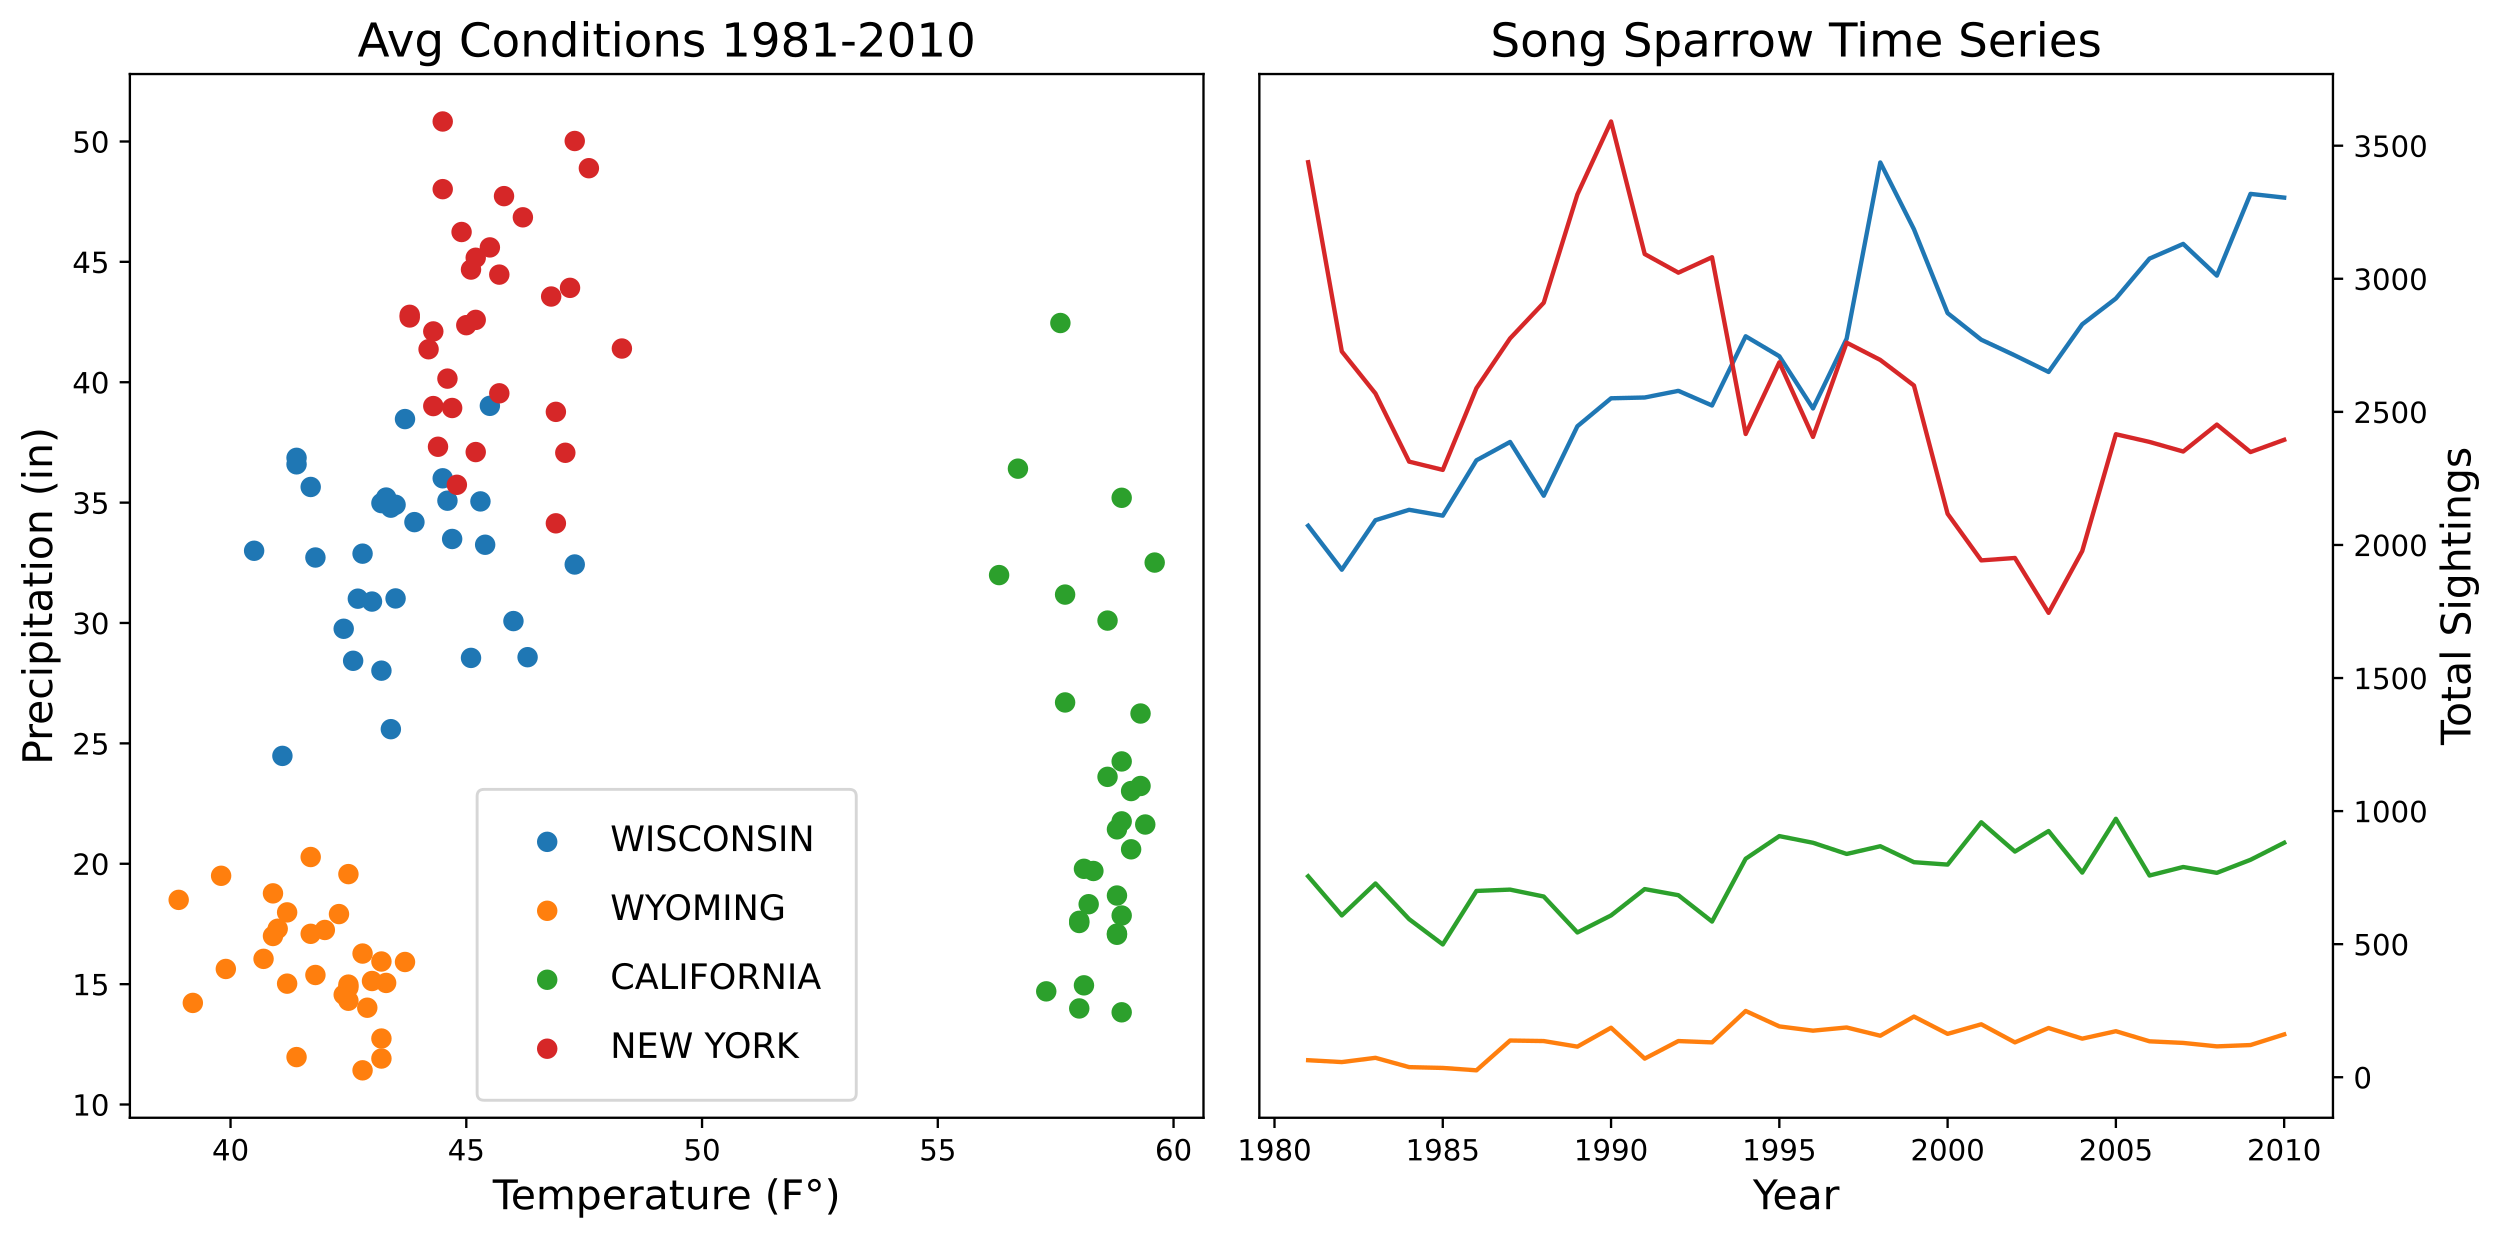 <?xml version="1.0" encoding="utf-8" standalone="no"?>
<!DOCTYPE svg PUBLIC "-//W3C//DTD SVG 1.1//EN"
  "http://www.w3.org/Graphics/SVG/1.1/DTD/svg11.dtd">
<!-- Created with matplotlib (https://matplotlib.org/) -->
<svg height="424.185pt" version="1.1" viewBox="0 0 856.074 424.185" width="856.074pt" xmlns="http://www.w3.org/2000/svg" xmlns:xlink="http://www.w3.org/1999/xlink">
 <defs>
  <style type="text/css">
*{stroke-linecap:butt;stroke-linejoin:round;}
  </style>
 </defs>
 <g id="figure_1">
  <g id="patch_1">
   <path d="M 0 424.185 
L 856.074 424.185 
L 856.074 0 
L 0 0 
z
" style="fill:#ffffff;"/>
  </g>
  <g id="axes_1">
   <g id="patch_2">
    <path d="M 44.474 382.757 
L 412.109 382.757 
L 412.109 25.358 
L 44.474 25.358 
z
" style="fill:#ffffff;"/>
   </g>
   <g id="PathCollection_1">
    <defs>
     <path d="M 0 3 
C 0.796 3 1.559 2.684 2.121 2.121 
C 2.684 1.559 3 0.796 3 0 
C 3 -0.796 2.684 -1.559 2.121 -2.121 
C 1.559 -2.684 0.796 -3 0 -3 
C -0.796 -3 -1.559 -2.684 -2.121 -2.121 
C -2.684 -1.559 -3 -0.796 -3 0 
C -3 0.796 -2.684 1.559 -2.121 2.121 
C -1.559 2.684 -0.796 3 0 3 
z
" id="m219d07bdc5" style="stroke:#1f77b4;"/>
    </defs>
    <g clip-path="url(#pa8f4e61692)">
     <use style="fill:#1f77b4;stroke:#1f77b4;" x="135.455" xlink:href="#m219d07bdc5" y="204.923"/>
     <use style="fill:#1f77b4;stroke:#1f77b4;" x="101.549" xlink:href="#m219d07bdc5" y="159.002"/>
     <use style="fill:#1f77b4;stroke:#1f77b4;" x="133.84" xlink:href="#m219d07bdc5" y="173.842"/>
     <use style="fill:#1f77b4;stroke:#1f77b4;" x="130.611" xlink:href="#m219d07bdc5" y="172.276"/>
     <use style="fill:#1f77b4;stroke:#1f77b4;" x="101.549" xlink:href="#m219d07bdc5" y="156.776"/>
     <use style="fill:#1f77b4;stroke:#1f77b4;" x="132.225" xlink:href="#m219d07bdc5" y="170.379"/>
     <use style="fill:#1f77b4;stroke:#1f77b4;" x="180.662" xlink:href="#m219d07bdc5" y="225.039"/>
     <use style="fill:#1f77b4;stroke:#1f77b4;" x="133.84" xlink:href="#m219d07bdc5" y="249.69"/>
     <use style="fill:#1f77b4;stroke:#1f77b4;" x="96.705" xlink:href="#m219d07bdc5" y="258.841"/>
     <use style="fill:#1f77b4;stroke:#1f77b4;" x="151.6" xlink:href="#m219d07bdc5" y="163.784"/>
     <use style="fill:#1f77b4;stroke:#1f77b4;" x="138.684" xlink:href="#m219d07bdc5" y="143.503"/>
     <use style="fill:#1f77b4;stroke:#1f77b4;" x="122.538" xlink:href="#m219d07bdc5" y="205.006"/>
     <use style="fill:#1f77b4;stroke:#1f77b4;" x="106.393" xlink:href="#m219d07bdc5" y="166.752"/>
     <use style="fill:#1f77b4;stroke:#1f77b4;" x="127.382" xlink:href="#m219d07bdc5" y="205.995"/>
     <use style="fill:#1f77b4;stroke:#1f77b4;" x="124.153" xlink:href="#m219d07bdc5" y="189.589"/>
     <use style="fill:#1f77b4;stroke:#1f77b4;" x="87.018" xlink:href="#m219d07bdc5" y="188.599"/>
     <use style="fill:#1f77b4;stroke:#1f77b4;" x="120.924" xlink:href="#m219d07bdc5" y="226.276"/>
     <use style="fill:#1f77b4;stroke:#1f77b4;" x="196.808" xlink:href="#m219d07bdc5" y="193.299"/>
     <use style="fill:#1f77b4;stroke:#1f77b4;" x="166.131" xlink:href="#m219d07bdc5" y="186.538"/>
     <use style="fill:#1f77b4;stroke:#1f77b4;" x="141.913" xlink:href="#m219d07bdc5" y="178.789"/>
     <use style="fill:#1f77b4;stroke:#1f77b4;" x="164.517" xlink:href="#m219d07bdc5" y="171.698"/>
     <use style="fill:#1f77b4;stroke:#1f77b4;" x="153.215" xlink:href="#m219d07bdc5" y="171.451"/>
     <use style="fill:#1f77b4;stroke:#1f77b4;" x="130.611" xlink:href="#m219d07bdc5" y="229.656"/>
     <use style="fill:#1f77b4;stroke:#1f77b4;" x="135.455" xlink:href="#m219d07bdc5" y="172.853"/>
     <use style="fill:#1f77b4;stroke:#1f77b4;" x="161.287" xlink:href="#m219d07bdc5" y="225.287"/>
     <use style="fill:#1f77b4;stroke:#1f77b4;" x="175.818" xlink:href="#m219d07bdc5" y="212.673"/>
     <use style="fill:#1f77b4;stroke:#1f77b4;" x="154.829" xlink:href="#m219d07bdc5" y="184.56"/>
     <use style="fill:#1f77b4;stroke:#1f77b4;" x="108.007" xlink:href="#m219d07bdc5" y="190.908"/>
     <use style="fill:#1f77b4;stroke:#1f77b4;" x="117.694" xlink:href="#m219d07bdc5" y="215.311"/>
     <use style="fill:#1f77b4;stroke:#1f77b4;" x="167.746" xlink:href="#m219d07bdc5" y="138.969"/>
    </g>
   </g>
   <g id="PathCollection_2">
    <defs>
     <path d="M 0 3 
C 0.796 3 1.559 2.684 2.121 2.121 
C 2.684 1.559 3 0.796 3 0 
C 3 -0.796 2.684 -1.559 2.121 -2.121 
C 1.559 -2.684 0.796 -3 0 -3 
C -0.796 -3 -1.559 -2.684 -2.121 -2.121 
C -2.684 -1.559 -3 -0.796 -3 0 
C -3 0.796 -2.684 1.559 -2.121 2.121 
C -1.559 2.684 -0.796 3 0 3 
z
" id="m7a990b8f45" style="stroke:#ff7f0e;"/>
    </defs>
    <g clip-path="url(#pa8f4e61692)">
     <use style="fill:#ff7f0e;stroke:#ff7f0e;" x="138.684" xlink:href="#m7a990b8f45" y="329.413"/>
     <use style="fill:#ff7f0e;stroke:#ff7f0e;" x="75.716" xlink:href="#m7a990b8f45" y="299.898"/>
     <use style="fill:#ff7f0e;stroke:#ff7f0e;" x="93.476" xlink:href="#m7a990b8f45" y="305.916"/>
     <use style="fill:#ff7f0e;stroke:#ff7f0e;" x="77.331" xlink:href="#m7a990b8f45" y="331.803"/>
     <use style="fill:#ff7f0e;stroke:#ff7f0e;" x="66.029" xlink:href="#m7a990b8f45" y="343.428"/>
     <use style="fill:#ff7f0e;stroke:#ff7f0e;" x="116.08" xlink:href="#m7a990b8f45" y="313.006"/>
     <use style="fill:#ff7f0e;stroke:#ff7f0e;" x="119.309" xlink:href="#m7a990b8f45" y="338.152"/>
     <use style="fill:#ff7f0e;stroke:#ff7f0e;" x="124.153" xlink:href="#m7a990b8f45" y="366.512"/>
     <use style="fill:#ff7f0e;stroke:#ff7f0e;" x="98.32" xlink:href="#m7a990b8f45" y="336.832"/>
     <use style="fill:#ff7f0e;stroke:#ff7f0e;" x="108.007" xlink:href="#m7a990b8f45" y="333.864"/>
     <use style="fill:#ff7f0e;stroke:#ff7f0e;" x="106.393" xlink:href="#m7a990b8f45" y="319.767"/>
     <use style="fill:#ff7f0e;stroke:#ff7f0e;" x="119.309" xlink:href="#m7a990b8f45" y="337.162"/>
     <use style="fill:#ff7f0e;stroke:#ff7f0e;" x="61.185" xlink:href="#m7a990b8f45" y="308.142"/>
     <use style="fill:#ff7f0e;stroke:#ff7f0e;" x="125.767" xlink:href="#m7a990b8f45" y="345.077"/>
     <use style="fill:#ff7f0e;stroke:#ff7f0e;" x="106.393" xlink:href="#m7a990b8f45" y="293.467"/>
     <use style="fill:#ff7f0e;stroke:#ff7f0e;" x="95.091" xlink:href="#m7a990b8f45" y="318.035"/>
     <use style="fill:#ff7f0e;stroke:#ff7f0e;" x="98.32" xlink:href="#m7a990b8f45" y="312.429"/>
     <use style="fill:#ff7f0e;stroke:#ff7f0e;" x="119.309" xlink:href="#m7a990b8f45" y="299.321"/>
     <use style="fill:#ff7f0e;stroke:#ff7f0e;" x="130.611" xlink:href="#m7a990b8f45" y="329.248"/>
     <use style="fill:#ff7f0e;stroke:#ff7f0e;" x="119.309" xlink:href="#m7a990b8f45" y="342.686"/>
     <use style="fill:#ff7f0e;stroke:#ff7f0e;" x="130.611" xlink:href="#m7a990b8f45" y="362.472"/>
     <use style="fill:#ff7f0e;stroke:#ff7f0e;" x="101.549" xlink:href="#m7a990b8f45" y="361.978"/>
     <use style="fill:#ff7f0e;stroke:#ff7f0e;" x="127.382" xlink:href="#m7a990b8f45" y="335.926"/>
     <use style="fill:#ff7f0e;stroke:#ff7f0e;" x="117.694" xlink:href="#m7a990b8f45" y="340.625"/>
     <use style="fill:#ff7f0e;stroke:#ff7f0e;" x="124.153" xlink:href="#m7a990b8f45" y="326.527"/>
     <use style="fill:#ff7f0e;stroke:#ff7f0e;" x="130.611" xlink:href="#m7a990b8f45" y="355.63"/>
     <use style="fill:#ff7f0e;stroke:#ff7f0e;" x="132.225" xlink:href="#m7a990b8f45" y="336.585"/>
     <use style="fill:#ff7f0e;stroke:#ff7f0e;" x="90.247" xlink:href="#m7a990b8f45" y="328.341"/>
     <use style="fill:#ff7f0e;stroke:#ff7f0e;" x="93.476" xlink:href="#m7a990b8f45" y="320.509"/>
     <use style="fill:#ff7f0e;stroke:#ff7f0e;" x="111.236" xlink:href="#m7a990b8f45" y="318.448"/>
    </g>
   </g>
   <g id="PathCollection_3">
    <defs>
     <path d="M 0 3 
C 0.796 3 1.559 2.684 2.121 2.121 
C 2.684 1.559 3 0.796 3 0 
C 3 -0.796 2.684 -1.559 2.121 -2.121 
C 1.559 -2.684 0.796 -3 0 -3 
C -0.796 -3 -1.559 -2.684 -2.121 -2.121 
C -2.684 -1.559 -3 -0.796 -3 0 
C -3 0.796 -2.684 1.559 -2.121 2.121 
C -1.559 2.684 -0.796 3 0 3 
z
" id="m16ef8b3586" style="stroke:#2ca02c;"/>
    </defs>
    <g clip-path="url(#pa8f4e61692)">
     <use style="fill:#2ca02c;stroke:#2ca02c;" x="390.554" xlink:href="#m16ef8b3586" y="244.331"/>
     <use style="fill:#2ca02c;stroke:#2ca02c;" x="342.118" xlink:href="#m16ef8b3586" y="196.926"/>
     <use style="fill:#2ca02c;stroke:#2ca02c;" x="363.107" xlink:href="#m16ef8b3586" y="110.608"/>
     <use style="fill:#2ca02c;stroke:#2ca02c;" x="372.794" xlink:href="#m16ef8b3586" y="309.626"/>
     <use style="fill:#2ca02c;stroke:#2ca02c;" x="358.263" xlink:href="#m16ef8b3586" y="339.471"/>
     <use style="fill:#2ca02c;stroke:#2ca02c;" x="384.096" xlink:href="#m16ef8b3586" y="260.737"/>
     <use style="fill:#2ca02c;stroke:#2ca02c;" x="374.409" xlink:href="#m16ef8b3586" y="298.249"/>
     <use style="fill:#2ca02c;stroke:#2ca02c;" x="382.482" xlink:href="#m16ef8b3586" y="319.684"/>
     <use style="fill:#2ca02c;stroke:#2ca02c;" x="371.18" xlink:href="#m16ef8b3586" y="337.41"/>
     <use style="fill:#2ca02c;stroke:#2ca02c;" x="369.565" xlink:href="#m16ef8b3586" y="345.324"/>
     <use style="fill:#2ca02c;stroke:#2ca02c;" x="371.18" xlink:href="#m16ef8b3586" y="297.507"/>
     <use style="fill:#2ca02c;stroke:#2ca02c;" x="390.554" xlink:href="#m16ef8b3586" y="269.146"/>
     <use style="fill:#2ca02c;stroke:#2ca02c;" x="364.721" xlink:href="#m16ef8b3586" y="240.539"/>
     <use style="fill:#2ca02c;stroke:#2ca02c;" x="369.565" xlink:href="#m16ef8b3586" y="316.057"/>
     <use style="fill:#2ca02c;stroke:#2ca02c;" x="384.096" xlink:href="#m16ef8b3586" y="170.462"/>
     <use style="fill:#2ca02c;stroke:#2ca02c;" x="395.398" xlink:href="#m16ef8b3586" y="192.639"/>
     <use style="fill:#2ca02c;stroke:#2ca02c;" x="387.325" xlink:href="#m16ef8b3586" y="290.829"/>
     <use style="fill:#2ca02c;stroke:#2ca02c;" x="348.576" xlink:href="#m16ef8b3586" y="160.486"/>
     <use style="fill:#2ca02c;stroke:#2ca02c;" x="369.565" xlink:href="#m16ef8b3586" y="315.315"/>
     <use style="fill:#2ca02c;stroke:#2ca02c;" x="382.482" xlink:href="#m16ef8b3586" y="283.986"/>
     <use style="fill:#2ca02c;stroke:#2ca02c;" x="387.325" xlink:href="#m16ef8b3586" y="270.878"/>
     <use style="fill:#2ca02c;stroke:#2ca02c;" x="382.482" xlink:href="#m16ef8b3586" y="306.658"/>
     <use style="fill:#2ca02c;stroke:#2ca02c;" x="392.169" xlink:href="#m16ef8b3586" y="282.337"/>
     <use style="fill:#2ca02c;stroke:#2ca02c;" x="384.096" xlink:href="#m16ef8b3586" y="281.266"/>
     <use style="fill:#2ca02c;stroke:#2ca02c;" x="379.252" xlink:href="#m16ef8b3586" y="212.508"/>
     <use style="fill:#2ca02c;stroke:#2ca02c;" x="379.252" xlink:href="#m16ef8b3586" y="266.014"/>
     <use style="fill:#2ca02c;stroke:#2ca02c;" x="384.096" xlink:href="#m16ef8b3586" y="346.643"/>
     <use style="fill:#2ca02c;stroke:#2ca02c;" x="384.096" xlink:href="#m16ef8b3586" y="313.501"/>
     <use style="fill:#2ca02c;stroke:#2ca02c;" x="382.482" xlink:href="#m16ef8b3586" y="320.096"/>
     <use style="fill:#2ca02c;stroke:#2ca02c;" x="364.721" xlink:href="#m16ef8b3586" y="203.604"/>
    </g>
   </g>
   <g id="PathCollection_4">
    <defs>
     <path d="M 0 3 
C 0.796 3 1.559 2.684 2.121 2.121 
C 2.684 1.559 3 0.796 3 0 
C 3 -0.796 2.684 -1.559 2.121 -2.121 
C 1.559 -2.684 0.796 -3 0 -3 
C -0.796 -3 -1.559 -2.684 -2.121 -2.121 
C -2.684 -1.559 -3 -0.796 -3 0 
C -3 0.796 -2.684 1.559 -2.121 2.121 
C -1.559 2.684 -0.796 3 0 3 
z
" id="m458ef941bc" style="stroke:#d62728;"/>
    </defs>
    <g clip-path="url(#pa8f4e61692)">
     <use style="fill:#d62728;stroke:#d62728;" x="153.215" xlink:href="#m458ef941bc" y="129.652"/>
     <use style="fill:#d62728;stroke:#d62728;" x="149.986" xlink:href="#m458ef941bc" y="152.984"/>
     <use style="fill:#d62728;stroke:#d62728;" x="167.746" xlink:href="#m458ef941bc" y="84.721"/>
     <use style="fill:#d62728;stroke:#d62728;" x="162.902" xlink:href="#m458ef941bc" y="109.536"/>
     <use style="fill:#d62728;stroke:#d62728;" x="154.829" xlink:href="#m458ef941bc" y="139.71"/>
     <use style="fill:#d62728;stroke:#d62728;" x="161.287" xlink:href="#m458ef941bc" y="92.306"/>
     <use style="fill:#d62728;stroke:#d62728;" x="170.975" xlink:href="#m458ef941bc" y="134.681"/>
     <use style="fill:#d62728;stroke:#d62728;" x="156.444" xlink:href="#m458ef941bc" y="166.01"/>
     <use style="fill:#d62728;stroke:#d62728;" x="140.298" xlink:href="#m458ef941bc" y="107.805"/>
     <use style="fill:#d62728;stroke:#d62728;" x="196.808" xlink:href="#m458ef941bc" y="48.281"/>
     <use style="fill:#d62728;stroke:#d62728;" x="193.579" xlink:href="#m458ef941bc" y="155.045"/>
     <use style="fill:#d62728;stroke:#d62728;" x="140.298" xlink:href="#m458ef941bc" y="108.712"/>
     <use style="fill:#d62728;stroke:#d62728;" x="146.756" xlink:href="#m458ef941bc" y="119.594"/>
     <use style="fill:#d62728;stroke:#d62728;" x="148.371" xlink:href="#m458ef941bc" y="113.494"/>
     <use style="fill:#d62728;stroke:#d62728;" x="162.902" xlink:href="#m458ef941bc" y="154.798"/>
     <use style="fill:#d62728;stroke:#d62728;" x="151.6" xlink:href="#m458ef941bc" y="41.603"/>
     <use style="fill:#d62728;stroke:#d62728;" x="148.371" xlink:href="#m458ef941bc" y="139.051"/>
     <use style="fill:#d62728;stroke:#d62728;" x="212.953" xlink:href="#m458ef941bc" y="119.347"/>
     <use style="fill:#d62728;stroke:#d62728;" x="190.349" xlink:href="#m458ef941bc" y="141.03"/>
     <use style="fill:#d62728;stroke:#d62728;" x="158.058" xlink:href="#m458ef941bc" y="79.444"/>
     <use style="fill:#d62728;stroke:#d62728;" x="190.349" xlink:href="#m458ef941bc" y="179.201"/>
     <use style="fill:#d62728;stroke:#d62728;" x="188.735" xlink:href="#m458ef941bc" y="101.539"/>
     <use style="fill:#d62728;stroke:#d62728;" x="151.6" xlink:href="#m458ef941bc" y="64.77"/>
     <use style="fill:#d62728;stroke:#d62728;" x="162.902" xlink:href="#m458ef941bc" y="88.266"/>
     <use style="fill:#d62728;stroke:#d62728;" x="179.048" xlink:href="#m458ef941bc" y="74.415"/>
     <use style="fill:#d62728;stroke:#d62728;" x="201.651" xlink:href="#m458ef941bc" y="57.597"/>
     <use style="fill:#d62728;stroke:#d62728;" x="170.975" xlink:href="#m458ef941bc" y="94.037"/>
     <use style="fill:#d62728;stroke:#d62728;" x="172.589" xlink:href="#m458ef941bc" y="67.16"/>
     <use style="fill:#d62728;stroke:#d62728;" x="159.673" xlink:href="#m458ef941bc" y="111.35"/>
     <use style="fill:#d62728;stroke:#d62728;" x="195.193" xlink:href="#m458ef941bc" y="98.571"/>
    </g>
   </g>
   <g id="matplotlib.axis_1">
    <g id="xtick_1">
     <g id="line2d_1">
      <defs>
       <path d="M 0 0 
L 0 3.5 
" id="mf09f1ed5b2" style="stroke:#000000;stroke-width:0.8;"/>
      </defs>
      <g>
       <use style="stroke:#000000;stroke-width:0.8;" x="78.945" xlink:href="#mf09f1ed5b2" y="382.757"/>
      </g>
     </g>
     <g id="text_1">
      <!-- 40 -->
      <defs>
       <path d="M 37.797 64.312 
L 12.891 25.391 
L 37.797 25.391 
z
M 35.203 72.906 
L 47.609 72.906 
L 47.609 25.391 
L 58.016 25.391 
L 58.016 17.188 
L 47.609 17.188 
L 47.609 0 
L 37.797 0 
L 37.797 17.188 
L 4.891 17.188 
L 4.891 26.703 
z
" id="DejaVuSans-52"/>
       <path d="M 31.781 66.406 
Q 24.172 66.406 20.328 58.906 
Q 16.5 51.422 16.5 36.375 
Q 16.5 21.391 20.328 13.891 
Q 24.172 6.391 31.781 6.391 
Q 39.453 6.391 43.281 13.891 
Q 47.125 21.391 47.125 36.375 
Q 47.125 51.422 43.281 58.906 
Q 39.453 66.406 31.781 66.406 
z
M 31.781 74.219 
Q 44.047 74.219 50.516 64.516 
Q 56.984 54.828 56.984 36.375 
Q 56.984 17.969 50.516 8.266 
Q 44.047 -1.422 31.781 -1.422 
Q 19.531 -1.422 13.062 8.266 
Q 6.594 17.969 6.594 36.375 
Q 6.594 54.828 13.062 64.516 
Q 19.531 74.219 31.781 74.219 
z
" id="DejaVuSans-48"/>
      </defs>
      <g transform="translate(72.583 397.356)scale(0.1 -0.1)">
       <use xlink:href="#DejaVuSans-52"/>
       <use x="63.623" xlink:href="#DejaVuSans-48"/>
      </g>
     </g>
    </g>
    <g id="xtick_2">
     <g id="line2d_2">
      <g>
       <use style="stroke:#000000;stroke-width:0.8;" x="159.673" xlink:href="#mf09f1ed5b2" y="382.757"/>
      </g>
     </g>
     <g id="text_2">
      <!-- 45 -->
      <defs>
       <path d="M 10.797 72.906 
L 49.516 72.906 
L 49.516 64.594 
L 19.828 64.594 
L 19.828 46.734 
Q 21.969 47.469 24.109 47.828 
Q 26.266 48.188 28.422 48.188 
Q 40.625 48.188 47.75 41.5 
Q 54.891 34.812 54.891 23.391 
Q 54.891 11.625 47.562 5.094 
Q 40.234 -1.422 26.906 -1.422 
Q 22.312 -1.422 17.547 -0.641 
Q 12.797 0.141 7.719 1.703 
L 7.719 11.625 
Q 12.109 9.234 16.797 8.062 
Q 21.484 6.891 26.703 6.891 
Q 35.156 6.891 40.078 11.328 
Q 45.016 15.766 45.016 23.391 
Q 45.016 31 40.078 35.438 
Q 35.156 39.891 26.703 39.891 
Q 22.75 39.891 18.812 39.016 
Q 14.891 38.141 10.797 36.281 
z
" id="DejaVuSans-53"/>
      </defs>
      <g transform="translate(153.31 397.356)scale(0.1 -0.1)">
       <use xlink:href="#DejaVuSans-52"/>
       <use x="63.623" xlink:href="#DejaVuSans-53"/>
      </g>
     </g>
    </g>
    <g id="xtick_3">
     <g id="line2d_3">
      <g>
       <use style="stroke:#000000;stroke-width:0.8;" x="240.401" xlink:href="#mf09f1ed5b2" y="382.757"/>
      </g>
     </g>
     <g id="text_3">
      <!-- 50 -->
      <g transform="translate(234.038 397.356)scale(0.1 -0.1)">
       <use xlink:href="#DejaVuSans-53"/>
       <use x="63.623" xlink:href="#DejaVuSans-48"/>
      </g>
     </g>
    </g>
    <g id="xtick_4">
     <g id="line2d_4">
      <g>
       <use style="stroke:#000000;stroke-width:0.8;" x="321.128" xlink:href="#mf09f1ed5b2" y="382.757"/>
      </g>
     </g>
     <g id="text_4">
      <!-- 55 -->
      <g transform="translate(314.766 397.356)scale(0.1 -0.1)">
       <use xlink:href="#DejaVuSans-53"/>
       <use x="63.623" xlink:href="#DejaVuSans-53"/>
      </g>
     </g>
    </g>
    <g id="xtick_5">
     <g id="line2d_5">
      <g>
       <use style="stroke:#000000;stroke-width:0.8;" x="401.856" xlink:href="#mf09f1ed5b2" y="382.757"/>
      </g>
     </g>
     <g id="text_5">
      <!-- 60 -->
      <defs>
       <path d="M 33.016 40.375 
Q 26.375 40.375 22.484 35.828 
Q 18.609 31.297 18.609 23.391 
Q 18.609 15.531 22.484 10.953 
Q 26.375 6.391 33.016 6.391 
Q 39.656 6.391 43.531 10.953 
Q 47.406 15.531 47.406 23.391 
Q 47.406 31.297 43.531 35.828 
Q 39.656 40.375 33.016 40.375 
z
M 52.594 71.297 
L 52.594 62.312 
Q 48.875 64.062 45.094 64.984 
Q 41.312 65.922 37.594 65.922 
Q 27.828 65.922 22.672 59.328 
Q 17.531 52.734 16.797 39.406 
Q 19.672 43.656 24.016 45.922 
Q 28.375 48.188 33.594 48.188 
Q 44.578 48.188 50.953 41.516 
Q 57.328 34.859 57.328 23.391 
Q 57.328 12.156 50.688 5.359 
Q 44.047 -1.422 33.016 -1.422 
Q 20.359 -1.422 13.672 8.266 
Q 6.984 17.969 6.984 36.375 
Q 6.984 53.656 15.188 63.938 
Q 23.391 74.219 37.203 74.219 
Q 40.922 74.219 44.703 73.484 
Q 48.484 72.75 52.594 71.297 
z
" id="DejaVuSans-54"/>
      </defs>
      <g transform="translate(395.494 397.356)scale(0.1 -0.1)">
       <use xlink:href="#DejaVuSans-54"/>
       <use x="63.623" xlink:href="#DejaVuSans-48"/>
      </g>
     </g>
    </g>
    <g id="text_6">
     <!-- Temperature (F°) -->
     <defs>
      <path d="M -0.297 72.906 
L 61.375 72.906 
L 61.375 64.594 
L 35.5 64.594 
L 35.5 0 
L 25.594 0 
L 25.594 64.594 
L -0.297 64.594 
z
" id="DejaVuSans-84"/>
      <path d="M 56.203 29.594 
L 56.203 25.203 
L 14.891 25.203 
Q 15.484 15.922 20.484 11.062 
Q 25.484 6.203 34.422 6.203 
Q 39.594 6.203 44.453 7.469 
Q 49.312 8.734 54.109 11.281 
L 54.109 2.781 
Q 49.266 0.734 44.188 -0.344 
Q 39.109 -1.422 33.891 -1.422 
Q 20.797 -1.422 13.156 6.188 
Q 5.516 13.812 5.516 26.812 
Q 5.516 40.234 12.766 48.109 
Q 20.016 56 32.328 56 
Q 43.359 56 49.781 48.891 
Q 56.203 41.797 56.203 29.594 
z
M 47.219 32.234 
Q 47.125 39.594 43.094 43.984 
Q 39.062 48.391 32.422 48.391 
Q 24.906 48.391 20.391 44.141 
Q 15.875 39.891 15.188 32.172 
z
" id="DejaVuSans-101"/>
      <path d="M 52 44.188 
Q 55.375 50.25 60.062 53.125 
Q 64.75 56 71.094 56 
Q 79.641 56 84.281 50.016 
Q 88.922 44.047 88.922 33.016 
L 88.922 0 
L 79.891 0 
L 79.891 32.719 
Q 79.891 40.578 77.094 44.375 
Q 74.312 48.188 68.609 48.188 
Q 61.625 48.188 57.562 43.547 
Q 53.516 38.922 53.516 30.906 
L 53.516 0 
L 44.484 0 
L 44.484 32.719 
Q 44.484 40.625 41.703 44.406 
Q 38.922 48.188 33.109 48.188 
Q 26.219 48.188 22.156 43.531 
Q 18.109 38.875 18.109 30.906 
L 18.109 0 
L 9.078 0 
L 9.078 54.688 
L 18.109 54.688 
L 18.109 46.188 
Q 21.188 51.219 25.484 53.609 
Q 29.781 56 35.688 56 
Q 41.656 56 45.828 52.969 
Q 50 49.953 52 44.188 
z
" id="DejaVuSans-109"/>
      <path d="M 18.109 8.203 
L 18.109 -20.797 
L 9.078 -20.797 
L 9.078 54.688 
L 18.109 54.688 
L 18.109 46.391 
Q 20.953 51.266 25.266 53.625 
Q 29.594 56 35.594 56 
Q 45.562 56 51.781 48.094 
Q 58.016 40.188 58.016 27.297 
Q 58.016 14.406 51.781 6.484 
Q 45.562 -1.422 35.594 -1.422 
Q 29.594 -1.422 25.266 0.953 
Q 20.953 3.328 18.109 8.203 
z
M 48.688 27.297 
Q 48.688 37.203 44.609 42.844 
Q 40.531 48.484 33.406 48.484 
Q 26.266 48.484 22.188 42.844 
Q 18.109 37.203 18.109 27.297 
Q 18.109 17.391 22.188 11.75 
Q 26.266 6.109 33.406 6.109 
Q 40.531 6.109 44.609 11.75 
Q 48.688 17.391 48.688 27.297 
z
" id="DejaVuSans-112"/>
      <path d="M 41.109 46.297 
Q 39.594 47.172 37.812 47.578 
Q 36.031 48 33.891 48 
Q 26.266 48 22.188 43.047 
Q 18.109 38.094 18.109 28.812 
L 18.109 0 
L 9.078 0 
L 9.078 54.688 
L 18.109 54.688 
L 18.109 46.188 
Q 20.953 51.172 25.484 53.578 
Q 30.031 56 36.531 56 
Q 37.453 56 38.578 55.875 
Q 39.703 55.766 41.062 55.516 
z
" id="DejaVuSans-114"/>
      <path d="M 34.281 27.484 
Q 23.391 27.484 19.188 25 
Q 14.984 22.516 14.984 16.5 
Q 14.984 11.719 18.141 8.906 
Q 21.297 6.109 26.703 6.109 
Q 34.188 6.109 38.703 11.406 
Q 43.219 16.703 43.219 25.484 
L 43.219 27.484 
z
M 52.203 31.203 
L 52.203 0 
L 43.219 0 
L 43.219 8.297 
Q 40.141 3.328 35.547 0.953 
Q 30.953 -1.422 24.312 -1.422 
Q 15.922 -1.422 10.953 3.297 
Q 6 8.016 6 15.922 
Q 6 25.141 12.172 29.828 
Q 18.359 34.516 30.609 34.516 
L 43.219 34.516 
L 43.219 35.406 
Q 43.219 41.609 39.141 45 
Q 35.062 48.391 27.688 48.391 
Q 23 48.391 18.547 47.266 
Q 14.109 46.141 10.016 43.891 
L 10.016 52.203 
Q 14.938 54.109 19.578 55.047 
Q 24.219 56 28.609 56 
Q 40.484 56 46.344 49.844 
Q 52.203 43.703 52.203 31.203 
z
" id="DejaVuSans-97"/>
      <path d="M 18.312 70.219 
L 18.312 54.688 
L 36.812 54.688 
L 36.812 47.703 
L 18.312 47.703 
L 18.312 18.016 
Q 18.312 11.328 20.141 9.422 
Q 21.969 7.516 27.594 7.516 
L 36.812 7.516 
L 36.812 0 
L 27.594 0 
Q 17.188 0 13.234 3.875 
Q 9.281 7.766 9.281 18.016 
L 9.281 47.703 
L 2.688 47.703 
L 2.688 54.688 
L 9.281 54.688 
L 9.281 70.219 
z
" id="DejaVuSans-116"/>
      <path d="M 8.5 21.578 
L 8.5 54.688 
L 17.484 54.688 
L 17.484 21.922 
Q 17.484 14.156 20.5 10.266 
Q 23.531 6.391 29.594 6.391 
Q 36.859 6.391 41.078 11.031 
Q 45.312 15.672 45.312 23.688 
L 45.312 54.688 
L 54.297 54.688 
L 54.297 0 
L 45.312 0 
L 45.312 8.406 
Q 42.047 3.422 37.719 1 
Q 33.406 -1.422 27.688 -1.422 
Q 18.266 -1.422 13.375 4.438 
Q 8.5 10.297 8.5 21.578 
z
M 31.109 56 
z
" id="DejaVuSans-117"/>
      <path id="DejaVuSans-32"/>
      <path d="M 31 75.875 
Q 24.469 64.656 21.281 53.656 
Q 18.109 42.672 18.109 31.391 
Q 18.109 20.125 21.312 9.062 
Q 24.516 -2 31 -13.188 
L 23.188 -13.188 
Q 15.875 -1.703 12.234 9.375 
Q 8.594 20.453 8.594 31.391 
Q 8.594 42.281 12.203 53.312 
Q 15.828 64.359 23.188 75.875 
z
" id="DejaVuSans-40"/>
      <path d="M 9.812 72.906 
L 51.703 72.906 
L 51.703 64.594 
L 19.672 64.594 
L 19.672 43.109 
L 48.578 43.109 
L 48.578 34.812 
L 19.672 34.812 
L 19.672 0 
L 9.812 0 
z
" id="DejaVuSans-70"/>
      <path d="M 25 67.922 
Q 21.094 67.922 18.406 65.203 
Q 15.719 62.5 15.719 58.594 
Q 15.719 54.734 18.406 52.078 
Q 21.094 49.422 25 49.422 
Q 28.906 49.422 31.594 52.078 
Q 34.281 54.734 34.281 58.594 
Q 34.281 62.453 31.562 65.188 
Q 28.859 67.922 25 67.922 
z
M 25 74.219 
Q 28.125 74.219 31 73.016 
Q 33.891 71.828 35.984 69.578 
Q 38.234 67.391 39.359 64.594 
Q 40.484 61.812 40.484 58.594 
Q 40.484 52.156 35.969 47.688 
Q 31.453 43.219 24.906 43.219 
Q 18.312 43.219 13.906 47.609 
Q 9.516 52 9.516 58.594 
Q 9.516 65.141 14 69.672 
Q 18.5 74.219 25 74.219 
z
" id="DejaVuSans-176"/>
      <path d="M 8.016 75.875 
L 15.828 75.875 
Q 23.141 64.359 26.781 53.312 
Q 30.422 42.281 30.422 31.391 
Q 30.422 20.453 26.781 9.375 
Q 23.141 -1.703 15.828 -13.188 
L 8.016 -13.188 
Q 14.5 -2 17.703 9.062 
Q 20.906 20.125 20.906 31.391 
Q 20.906 42.672 17.703 53.656 
Q 14.5 64.656 8.016 75.875 
z
" id="DejaVuSans-41"/>
     </defs>
     <g transform="translate(168.741 414.073)scale(0.14 -0.14)">
      <use xlink:href="#DejaVuSans-84"/>
      <use x="44.084" xlink:href="#DejaVuSans-101"/>
      <use x="105.607" xlink:href="#DejaVuSans-109"/>
      <use x="203.02" xlink:href="#DejaVuSans-112"/>
      <use x="266.496" xlink:href="#DejaVuSans-101"/>
      <use x="328.02" xlink:href="#DejaVuSans-114"/>
      <use x="369.133" xlink:href="#DejaVuSans-97"/>
      <use x="430.412" xlink:href="#DejaVuSans-116"/>
      <use x="469.621" xlink:href="#DejaVuSans-117"/>
      <use x="533" xlink:href="#DejaVuSans-114"/>
      <use x="571.863" xlink:href="#DejaVuSans-101"/>
      <use x="633.387" xlink:href="#DejaVuSans-32"/>
      <use x="665.174" xlink:href="#DejaVuSans-40"/>
      <use x="704.188" xlink:href="#DejaVuSans-70"/>
      <use x="761.707" xlink:href="#DejaVuSans-176"/>
      <use x="811.707" xlink:href="#DejaVuSans-41"/>
     </g>
    </g>
   </g>
   <g id="matplotlib.axis_2">
    <g id="ytick_1">
     <g id="line2d_6">
      <defs>
       <path d="M 0 0 
L -3.5 0 
" id="m4178036012" style="stroke:#000000;stroke-width:0.8;"/>
      </defs>
      <g>
       <use style="stroke:#000000;stroke-width:0.8;" x="44.474" xlink:href="#m4178036012" y="378.219"/>
      </g>
     </g>
     <g id="text_7">
      <!-- 10 -->
      <defs>
       <path d="M 12.406 8.297 
L 28.516 8.297 
L 28.516 63.922 
L 10.984 60.406 
L 10.984 69.391 
L 28.422 72.906 
L 38.281 72.906 
L 38.281 8.297 
L 54.391 8.297 
L 54.391 0 
L 12.406 0 
z
" id="DejaVuSans-49"/>
      </defs>
      <g transform="translate(24.749 382.018)scale(0.1 -0.1)">
       <use xlink:href="#DejaVuSans-49"/>
       <use x="63.623" xlink:href="#DejaVuSans-48"/>
      </g>
     </g>
    </g>
    <g id="ytick_2">
     <g id="line2d_7">
      <g>
       <use style="stroke:#000000;stroke-width:0.8;" x="44.474" xlink:href="#m4178036012" y="336.997"/>
      </g>
     </g>
     <g id="text_8">
      <!-- 15 -->
      <g transform="translate(24.749 340.797)scale(0.1 -0.1)">
       <use xlink:href="#DejaVuSans-49"/>
       <use x="63.623" xlink:href="#DejaVuSans-53"/>
      </g>
     </g>
    </g>
    <g id="ytick_3">
     <g id="line2d_8">
      <g>
       <use style="stroke:#000000;stroke-width:0.8;" x="44.474" xlink:href="#m4178036012" y="295.776"/>
      </g>
     </g>
     <g id="text_9">
      <!-- 20 -->
      <defs>
       <path d="M 19.188 8.297 
L 53.609 8.297 
L 53.609 0 
L 7.328 0 
L 7.328 8.297 
Q 12.938 14.109 22.625 23.891 
Q 32.328 33.688 34.812 36.531 
Q 39.547 41.844 41.422 45.531 
Q 43.312 49.219 43.312 52.781 
Q 43.312 58.594 39.234 62.25 
Q 35.156 65.922 28.609 65.922 
Q 23.969 65.922 18.812 64.312 
Q 13.672 62.703 7.812 59.422 
L 7.812 69.391 
Q 13.766 71.781 18.938 73 
Q 24.125 74.219 28.422 74.219 
Q 39.75 74.219 46.484 68.547 
Q 53.219 62.891 53.219 53.422 
Q 53.219 48.922 51.531 44.891 
Q 49.859 40.875 45.406 35.406 
Q 44.188 33.984 37.641 27.219 
Q 31.109 20.453 19.188 8.297 
z
" id="DejaVuSans-50"/>
      </defs>
      <g transform="translate(24.749 299.575)scale(0.1 -0.1)">
       <use xlink:href="#DejaVuSans-50"/>
       <use x="63.623" xlink:href="#DejaVuSans-48"/>
      </g>
     </g>
    </g>
    <g id="ytick_4">
     <g id="line2d_9">
      <g>
       <use style="stroke:#000000;stroke-width:0.8;" x="44.474" xlink:href="#m4178036012" y="254.554"/>
      </g>
     </g>
     <g id="text_10">
      <!-- 25 -->
      <g transform="translate(24.749 258.353)scale(0.1 -0.1)">
       <use xlink:href="#DejaVuSans-50"/>
       <use x="63.623" xlink:href="#DejaVuSans-53"/>
      </g>
     </g>
    </g>
    <g id="ytick_5">
     <g id="line2d_10">
      <g>
       <use style="stroke:#000000;stroke-width:0.8;" x="44.474" xlink:href="#m4178036012" y="213.332"/>
      </g>
     </g>
     <g id="text_11">
      <!-- 30 -->
      <defs>
       <path d="M 40.578 39.312 
Q 47.656 37.797 51.625 33 
Q 55.609 28.219 55.609 21.188 
Q 55.609 10.406 48.188 4.484 
Q 40.766 -1.422 27.094 -1.422 
Q 22.516 -1.422 17.656 -0.516 
Q 12.797 0.391 7.625 2.203 
L 7.625 11.719 
Q 11.719 9.328 16.594 8.109 
Q 21.484 6.891 26.812 6.891 
Q 36.078 6.891 40.938 10.547 
Q 45.797 14.203 45.797 21.188 
Q 45.797 27.641 41.281 31.266 
Q 36.766 34.906 28.719 34.906 
L 20.219 34.906 
L 20.219 43.016 
L 29.109 43.016 
Q 36.375 43.016 40.234 45.922 
Q 44.094 48.828 44.094 54.297 
Q 44.094 59.906 40.109 62.906 
Q 36.141 65.922 28.719 65.922 
Q 24.656 65.922 20.016 65.031 
Q 15.375 64.156 9.812 62.312 
L 9.812 71.094 
Q 15.438 72.656 20.344 73.438 
Q 25.25 74.219 29.594 74.219 
Q 40.828 74.219 47.359 69.109 
Q 53.906 64.016 53.906 55.328 
Q 53.906 49.266 50.438 45.094 
Q 46.969 40.922 40.578 39.312 
z
" id="DejaVuSans-51"/>
      </defs>
      <g transform="translate(24.749 217.132)scale(0.1 -0.1)">
       <use xlink:href="#DejaVuSans-51"/>
       <use x="63.623" xlink:href="#DejaVuSans-48"/>
      </g>
     </g>
    </g>
    <g id="ytick_6">
     <g id="line2d_11">
      <g>
       <use style="stroke:#000000;stroke-width:0.8;" x="44.474" xlink:href="#m4178036012" y="172.111"/>
      </g>
     </g>
     <g id="text_12">
      <!-- 35 -->
      <g transform="translate(24.749 175.91)scale(0.1 -0.1)">
       <use xlink:href="#DejaVuSans-51"/>
       <use x="63.623" xlink:href="#DejaVuSans-53"/>
      </g>
     </g>
    </g>
    <g id="ytick_7">
     <g id="line2d_12">
      <g>
       <use style="stroke:#000000;stroke-width:0.8;" x="44.474" xlink:href="#m4178036012" y="130.889"/>
      </g>
     </g>
     <g id="text_13">
      <!-- 40 -->
      <g transform="translate(24.749 134.688)scale(0.1 -0.1)">
       <use xlink:href="#DejaVuSans-52"/>
       <use x="63.623" xlink:href="#DejaVuSans-48"/>
      </g>
     </g>
    </g>
    <g id="ytick_8">
     <g id="line2d_13">
      <g>
       <use style="stroke:#000000;stroke-width:0.8;" x="44.474" xlink:href="#m4178036012" y="89.667"/>
      </g>
     </g>
     <g id="text_14">
      <!-- 45 -->
      <g transform="translate(24.749 93.467)scale(0.1 -0.1)">
       <use xlink:href="#DejaVuSans-52"/>
       <use x="63.623" xlink:href="#DejaVuSans-53"/>
      </g>
     </g>
    </g>
    <g id="ytick_9">
     <g id="line2d_14">
      <g>
       <use style="stroke:#000000;stroke-width:0.8;" x="44.474" xlink:href="#m4178036012" y="48.446"/>
      </g>
     </g>
     <g id="text_15">
      <!-- 50 -->
      <g transform="translate(24.749 52.245)scale(0.1 -0.1)">
       <use xlink:href="#DejaVuSans-53"/>
       <use x="63.623" xlink:href="#DejaVuSans-48"/>
      </g>
     </g>
    </g>
    <g id="text_16">
     <!-- Precipitation (in) -->
     <defs>
      <path d="M 19.672 64.797 
L 19.672 37.406 
L 32.078 37.406 
Q 38.969 37.406 42.719 40.969 
Q 46.484 44.531 46.484 51.125 
Q 46.484 57.672 42.719 61.234 
Q 38.969 64.797 32.078 64.797 
z
M 9.812 72.906 
L 32.078 72.906 
Q 44.344 72.906 50.609 67.359 
Q 56.891 61.812 56.891 51.125 
Q 56.891 40.328 50.609 34.812 
Q 44.344 29.297 32.078 29.297 
L 19.672 29.297 
L 19.672 0 
L 9.812 0 
z
" id="DejaVuSans-80"/>
      <path d="M 48.781 52.594 
L 48.781 44.188 
Q 44.969 46.297 41.141 47.344 
Q 37.312 48.391 33.406 48.391 
Q 24.656 48.391 19.812 42.844 
Q 14.984 37.312 14.984 27.297 
Q 14.984 17.281 19.812 11.734 
Q 24.656 6.203 33.406 6.203 
Q 37.312 6.203 41.141 7.25 
Q 44.969 8.297 48.781 10.406 
L 48.781 2.094 
Q 45.016 0.344 40.984 -0.531 
Q 36.969 -1.422 32.422 -1.422 
Q 20.062 -1.422 12.781 6.344 
Q 5.516 14.109 5.516 27.297 
Q 5.516 40.672 12.859 48.328 
Q 20.219 56 33.016 56 
Q 37.156 56 41.109 55.141 
Q 45.062 54.297 48.781 52.594 
z
" id="DejaVuSans-99"/>
      <path d="M 9.422 54.688 
L 18.406 54.688 
L 18.406 0 
L 9.422 0 
z
M 9.422 75.984 
L 18.406 75.984 
L 18.406 64.594 
L 9.422 64.594 
z
" id="DejaVuSans-105"/>
      <path d="M 30.609 48.391 
Q 23.391 48.391 19.188 42.75 
Q 14.984 37.109 14.984 27.297 
Q 14.984 17.484 19.156 11.844 
Q 23.344 6.203 30.609 6.203 
Q 37.797 6.203 41.984 11.859 
Q 46.188 17.531 46.188 27.297 
Q 46.188 37.016 41.984 42.703 
Q 37.797 48.391 30.609 48.391 
z
M 30.609 56 
Q 42.328 56 49.016 48.375 
Q 55.719 40.766 55.719 27.297 
Q 55.719 13.875 49.016 6.219 
Q 42.328 -1.422 30.609 -1.422 
Q 18.844 -1.422 12.172 6.219 
Q 5.516 13.875 5.516 27.297 
Q 5.516 40.766 12.172 48.375 
Q 18.844 56 30.609 56 
z
" id="DejaVuSans-111"/>
      <path d="M 54.891 33.016 
L 54.891 0 
L 45.906 0 
L 45.906 32.719 
Q 45.906 40.484 42.875 44.328 
Q 39.844 48.188 33.797 48.188 
Q 26.516 48.188 22.312 43.547 
Q 18.109 38.922 18.109 30.906 
L 18.109 0 
L 9.078 0 
L 9.078 54.688 
L 18.109 54.688 
L 18.109 46.188 
Q 21.344 51.125 25.703 53.562 
Q 30.078 56 35.797 56 
Q 45.219 56 50.047 50.172 
Q 54.891 44.344 54.891 33.016 
z
" id="DejaVuSans-110"/>
     </defs>
     <g transform="translate(17.838 261.875)rotate(-90)scale(0.14 -0.14)">
      <use xlink:href="#DejaVuSans-80"/>
      <use x="58.553" xlink:href="#DejaVuSans-114"/>
      <use x="97.416" xlink:href="#DejaVuSans-101"/>
      <use x="158.939" xlink:href="#DejaVuSans-99"/>
      <use x="213.92" xlink:href="#DejaVuSans-105"/>
      <use x="241.703" xlink:href="#DejaVuSans-112"/>
      <use x="305.18" xlink:href="#DejaVuSans-105"/>
      <use x="332.963" xlink:href="#DejaVuSans-116"/>
      <use x="372.172" xlink:href="#DejaVuSans-97"/>
      <use x="433.451" xlink:href="#DejaVuSans-116"/>
      <use x="472.66" xlink:href="#DejaVuSans-105"/>
      <use x="500.443" xlink:href="#DejaVuSans-111"/>
      <use x="561.625" xlink:href="#DejaVuSans-110"/>
      <use x="625.004" xlink:href="#DejaVuSans-32"/>
      <use x="656.791" xlink:href="#DejaVuSans-40"/>
      <use x="695.805" xlink:href="#DejaVuSans-105"/>
      <use x="723.588" xlink:href="#DejaVuSans-110"/>
      <use x="786.967" xlink:href="#DejaVuSans-41"/>
     </g>
    </g>
   </g>
   <g id="patch_3">
    <path d="M 44.474 382.757 
L 44.474 25.358 
" style="fill:none;stroke:#000000;stroke-linecap:square;stroke-linejoin:miter;stroke-width:0.8;"/>
   </g>
   <g id="patch_4">
    <path d="M 412.109 382.757 
L 412.109 25.358 
" style="fill:none;stroke:#000000;stroke-linecap:square;stroke-linejoin:miter;stroke-width:0.8;"/>
   </g>
   <g id="patch_5">
    <path d="M 44.474 382.757 
L 412.109 382.757 
" style="fill:none;stroke:#000000;stroke-linecap:square;stroke-linejoin:miter;stroke-width:0.8;"/>
   </g>
   <g id="patch_6">
    <path d="M 44.474 25.358 
L 412.109 25.358 
" style="fill:none;stroke:#000000;stroke-linecap:square;stroke-linejoin:miter;stroke-width:0.8;"/>
   </g>
   <g id="text_17">
    <!-- Avg Conditions 1981-2010 -->
    <defs>
     <path d="M 34.188 63.188 
L 20.797 26.906 
L 47.609 26.906 
z
M 28.609 72.906 
L 39.797 72.906 
L 67.578 0 
L 57.328 0 
L 50.688 18.703 
L 17.828 18.703 
L 11.188 0 
L 0.781 0 
z
" id="DejaVuSans-65"/>
     <path d="M 2.984 54.688 
L 12.5 54.688 
L 29.594 8.797 
L 46.688 54.688 
L 56.203 54.688 
L 35.688 0 
L 23.484 0 
z
" id="DejaVuSans-118"/>
     <path d="M 45.406 27.984 
Q 45.406 37.75 41.375 43.109 
Q 37.359 48.484 30.078 48.484 
Q 22.859 48.484 18.828 43.109 
Q 14.797 37.75 14.797 27.984 
Q 14.797 18.266 18.828 12.891 
Q 22.859 7.516 30.078 7.516 
Q 37.359 7.516 41.375 12.891 
Q 45.406 18.266 45.406 27.984 
z
M 54.391 6.781 
Q 54.391 -7.172 48.188 -13.984 
Q 42 -20.797 29.203 -20.797 
Q 24.469 -20.797 20.266 -20.094 
Q 16.062 -19.391 12.109 -17.922 
L 12.109 -9.188 
Q 16.062 -11.328 19.922 -12.344 
Q 23.781 -13.375 27.781 -13.375 
Q 36.625 -13.375 41.016 -8.766 
Q 45.406 -4.156 45.406 5.172 
L 45.406 9.625 
Q 42.625 4.781 38.281 2.391 
Q 33.938 0 27.875 0 
Q 17.828 0 11.672 7.656 
Q 5.516 15.328 5.516 27.984 
Q 5.516 40.672 11.672 48.328 
Q 17.828 56 27.875 56 
Q 33.938 56 38.281 53.609 
Q 42.625 51.219 45.406 46.391 
L 45.406 54.688 
L 54.391 54.688 
z
" id="DejaVuSans-103"/>
     <path d="M 64.406 67.281 
L 64.406 56.891 
Q 59.422 61.531 53.781 63.812 
Q 48.141 66.109 41.797 66.109 
Q 29.297 66.109 22.656 58.469 
Q 16.016 50.828 16.016 36.375 
Q 16.016 21.969 22.656 14.328 
Q 29.297 6.688 41.797 6.688 
Q 48.141 6.688 53.781 8.984 
Q 59.422 11.281 64.406 15.922 
L 64.406 5.609 
Q 59.234 2.094 53.438 0.328 
Q 47.656 -1.422 41.219 -1.422 
Q 24.656 -1.422 15.125 8.703 
Q 5.609 18.844 5.609 36.375 
Q 5.609 53.953 15.125 64.078 
Q 24.656 74.219 41.219 74.219 
Q 47.75 74.219 53.531 72.484 
Q 59.328 70.75 64.406 67.281 
z
" id="DejaVuSans-67"/>
     <path d="M 45.406 46.391 
L 45.406 75.984 
L 54.391 75.984 
L 54.391 0 
L 45.406 0 
L 45.406 8.203 
Q 42.578 3.328 38.25 0.953 
Q 33.938 -1.422 27.875 -1.422 
Q 17.969 -1.422 11.734 6.484 
Q 5.516 14.406 5.516 27.297 
Q 5.516 40.188 11.734 48.094 
Q 17.969 56 27.875 56 
Q 33.938 56 38.25 53.625 
Q 42.578 51.266 45.406 46.391 
z
M 14.797 27.297 
Q 14.797 17.391 18.875 11.75 
Q 22.953 6.109 30.078 6.109 
Q 37.203 6.109 41.297 11.75 
Q 45.406 17.391 45.406 27.297 
Q 45.406 37.203 41.297 42.844 
Q 37.203 48.484 30.078 48.484 
Q 22.953 48.484 18.875 42.844 
Q 14.797 37.203 14.797 27.297 
z
" id="DejaVuSans-100"/>
     <path d="M 44.281 53.078 
L 44.281 44.578 
Q 40.484 46.531 36.375 47.5 
Q 32.281 48.484 27.875 48.484 
Q 21.188 48.484 17.844 46.438 
Q 14.5 44.391 14.5 40.281 
Q 14.5 37.156 16.891 35.375 
Q 19.281 33.594 26.516 31.984 
L 29.594 31.297 
Q 39.156 29.25 43.188 25.516 
Q 47.219 21.781 47.219 15.094 
Q 47.219 7.469 41.188 3.016 
Q 35.156 -1.422 24.609 -1.422 
Q 20.219 -1.422 15.453 -0.562 
Q 10.688 0.297 5.422 2 
L 5.422 11.281 
Q 10.406 8.688 15.234 7.391 
Q 20.062 6.109 24.812 6.109 
Q 31.156 6.109 34.562 8.281 
Q 37.984 10.453 37.984 14.406 
Q 37.984 18.062 35.516 20.016 
Q 33.062 21.969 24.703 23.781 
L 21.578 24.516 
Q 13.234 26.266 9.516 29.906 
Q 5.812 33.547 5.812 39.891 
Q 5.812 47.609 11.281 51.797 
Q 16.75 56 26.812 56 
Q 31.781 56 36.172 55.266 
Q 40.578 54.547 44.281 53.078 
z
" id="DejaVuSans-115"/>
     <path d="M 10.984 1.516 
L 10.984 10.5 
Q 14.703 8.734 18.5 7.812 
Q 22.312 6.891 25.984 6.891 
Q 35.75 6.891 40.891 13.453 
Q 46.047 20.016 46.781 33.406 
Q 43.953 29.203 39.594 26.953 
Q 35.25 24.703 29.984 24.703 
Q 19.047 24.703 12.672 31.312 
Q 6.297 37.938 6.297 49.422 
Q 6.297 60.641 12.938 67.422 
Q 19.578 74.219 30.609 74.219 
Q 43.266 74.219 49.922 64.516 
Q 56.594 54.828 56.594 36.375 
Q 56.594 19.141 48.406 8.859 
Q 40.234 -1.422 26.422 -1.422 
Q 22.703 -1.422 18.891 -0.688 
Q 15.094 0.047 10.984 1.516 
z
M 30.609 32.422 
Q 37.25 32.422 41.125 36.953 
Q 45.016 41.5 45.016 49.422 
Q 45.016 57.281 41.125 61.844 
Q 37.25 66.406 30.609 66.406 
Q 23.969 66.406 20.094 61.844 
Q 16.219 57.281 16.219 49.422 
Q 16.219 41.5 20.094 36.953 
Q 23.969 32.422 30.609 32.422 
z
" id="DejaVuSans-57"/>
     <path d="M 31.781 34.625 
Q 24.75 34.625 20.719 30.859 
Q 16.703 27.094 16.703 20.516 
Q 16.703 13.922 20.719 10.156 
Q 24.75 6.391 31.781 6.391 
Q 38.812 6.391 42.859 10.172 
Q 46.922 13.969 46.922 20.516 
Q 46.922 27.094 42.891 30.859 
Q 38.875 34.625 31.781 34.625 
z
M 21.922 38.812 
Q 15.578 40.375 12.031 44.719 
Q 8.5 49.078 8.5 55.328 
Q 8.5 64.062 14.719 69.141 
Q 20.953 74.219 31.781 74.219 
Q 42.672 74.219 48.875 69.141 
Q 55.078 64.062 55.078 55.328 
Q 55.078 49.078 51.531 44.719 
Q 48 40.375 41.703 38.812 
Q 48.828 37.156 52.797 32.312 
Q 56.781 27.484 56.781 20.516 
Q 56.781 9.906 50.312 4.234 
Q 43.844 -1.422 31.781 -1.422 
Q 19.734 -1.422 13.25 4.234 
Q 6.781 9.906 6.781 20.516 
Q 6.781 27.484 10.781 32.312 
Q 14.797 37.156 21.922 38.812 
z
M 18.312 54.391 
Q 18.312 48.734 21.844 45.562 
Q 25.391 42.391 31.781 42.391 
Q 38.141 42.391 41.719 45.562 
Q 45.312 48.734 45.312 54.391 
Q 45.312 60.062 41.719 63.234 
Q 38.141 66.406 31.781 66.406 
Q 25.391 66.406 21.844 63.234 
Q 18.312 60.062 18.312 54.391 
z
" id="DejaVuSans-56"/>
     <path d="M 4.891 31.391 
L 31.203 31.391 
L 31.203 23.391 
L 4.891 23.391 
z
" id="DejaVuSans-45"/>
    </defs>
    <g transform="translate(122.44 19.358)scale(0.16 -0.16)">
     <use xlink:href="#DejaVuSans-65"/>
     <use x="62.533" xlink:href="#DejaVuSans-118"/>
     <use x="121.713" xlink:href="#DejaVuSans-103"/>
     <use x="185.189" xlink:href="#DejaVuSans-32"/>
     <use x="216.977" xlink:href="#DejaVuSans-67"/>
     <use x="286.801" xlink:href="#DejaVuSans-111"/>
     <use x="347.982" xlink:href="#DejaVuSans-110"/>
     <use x="411.361" xlink:href="#DejaVuSans-100"/>
     <use x="474.838" xlink:href="#DejaVuSans-105"/>
     <use x="502.621" xlink:href="#DejaVuSans-116"/>
     <use x="541.83" xlink:href="#DejaVuSans-105"/>
     <use x="569.613" xlink:href="#DejaVuSans-111"/>
     <use x="630.795" xlink:href="#DejaVuSans-110"/>
     <use x="694.174" xlink:href="#DejaVuSans-115"/>
     <use x="746.273" xlink:href="#DejaVuSans-32"/>
     <use x="778.061" xlink:href="#DejaVuSans-49"/>
     <use x="841.684" xlink:href="#DejaVuSans-57"/>
     <use x="905.307" xlink:href="#DejaVuSans-56"/>
     <use x="968.93" xlink:href="#DejaVuSans-49"/>
     <use x="1032.553" xlink:href="#DejaVuSans-45"/>
     <use x="1068.637" xlink:href="#DejaVuSans-50"/>
     <use x="1132.26" xlink:href="#DejaVuSans-48"/>
     <use x="1195.883" xlink:href="#DejaVuSans-49"/>
     <use x="1259.506" xlink:href="#DejaVuSans-48"/>
    </g>
   </g>
   <g id="legend_1">
    <g id="patch_7">
     <path d="M 165.778 376.757 
L 290.805 376.757 
Q 293.205 376.757 293.205 374.358 
L 293.205 272.702 
Q 293.205 270.303 290.805 270.303 
L 165.778 270.303 
Q 163.378 270.303 163.378 272.702 
L 163.378 374.358 
Q 163.378 376.757 165.778 376.757 
z
" style="fill:#ffffff;opacity:0.8;stroke:#cccccc;stroke-linejoin:miter;"/>
    </g>
    <g id="PathCollection_5">
     <g>
      <use style="fill:#1f77b4;stroke:#1f77b4;" x="187.378" xlink:href="#m219d07bdc5" y="288.271"/>
     </g>
    </g>
    <g id="text_18">
     <!-- WISCONSIN -->
     <defs>
      <path d="M 3.328 72.906 
L 13.281 72.906 
L 28.609 11.281 
L 43.891 72.906 
L 54.984 72.906 
L 70.312 11.281 
L 85.594 72.906 
L 95.609 72.906 
L 77.297 0 
L 64.891 0 
L 49.516 63.281 
L 33.984 0 
L 21.578 0 
z
" id="DejaVuSans-87"/>
      <path d="M 9.812 72.906 
L 19.672 72.906 
L 19.672 0 
L 9.812 0 
z
" id="DejaVuSans-73"/>
      <path d="M 53.516 70.516 
L 53.516 60.891 
Q 47.906 63.578 42.922 64.891 
Q 37.938 66.219 33.297 66.219 
Q 25.25 66.219 20.875 63.094 
Q 16.5 59.969 16.5 54.203 
Q 16.5 49.359 19.406 46.891 
Q 22.312 44.438 30.422 42.922 
L 36.375 41.703 
Q 47.406 39.594 52.656 34.297 
Q 57.906 29 57.906 20.125 
Q 57.906 9.516 50.797 4.047 
Q 43.703 -1.422 29.984 -1.422 
Q 24.812 -1.422 18.969 -0.25 
Q 13.141 0.922 6.891 3.219 
L 6.891 13.375 
Q 12.891 10.016 18.656 8.297 
Q 24.422 6.594 29.984 6.594 
Q 38.422 6.594 43.016 9.906 
Q 47.609 13.234 47.609 19.391 
Q 47.609 24.75 44.312 27.781 
Q 41.016 30.812 33.5 32.328 
L 27.484 33.5 
Q 16.453 35.688 11.516 40.375 
Q 6.594 45.062 6.594 53.422 
Q 6.594 63.094 13.406 68.656 
Q 20.219 74.219 32.172 74.219 
Q 37.312 74.219 42.625 73.281 
Q 47.953 72.359 53.516 70.516 
z
" id="DejaVuSans-83"/>
      <path d="M 39.406 66.219 
Q 28.656 66.219 22.328 58.203 
Q 16.016 50.203 16.016 36.375 
Q 16.016 22.609 22.328 14.594 
Q 28.656 6.594 39.406 6.594 
Q 50.141 6.594 56.422 14.594 
Q 62.703 22.609 62.703 36.375 
Q 62.703 50.203 56.422 58.203 
Q 50.141 66.219 39.406 66.219 
z
M 39.406 74.219 
Q 54.734 74.219 63.906 63.938 
Q 73.094 53.656 73.094 36.375 
Q 73.094 19.141 63.906 8.859 
Q 54.734 -1.422 39.406 -1.422 
Q 24.031 -1.422 14.812 8.828 
Q 5.609 19.094 5.609 36.375 
Q 5.609 53.656 14.812 63.938 
Q 24.031 74.219 39.406 74.219 
z
" id="DejaVuSans-79"/>
      <path d="M 9.812 72.906 
L 23.094 72.906 
L 55.422 11.922 
L 55.422 72.906 
L 64.984 72.906 
L 64.984 0 
L 51.703 0 
L 19.391 60.984 
L 19.391 0 
L 9.812 0 
z
" id="DejaVuSans-78"/>
     </defs>
     <g transform="translate(208.978 291.421)scale(0.12 -0.12)">
      <use xlink:href="#DejaVuSans-87"/>
      <use x="98.877" xlink:href="#DejaVuSans-73"/>
      <use x="128.369" xlink:href="#DejaVuSans-83"/>
      <use x="191.846" xlink:href="#DejaVuSans-67"/>
      <use x="261.67" xlink:href="#DejaVuSans-79"/>
      <use x="340.381" xlink:href="#DejaVuSans-78"/>
      <use x="415.186" xlink:href="#DejaVuSans-83"/>
      <use x="478.662" xlink:href="#DejaVuSans-73"/>
      <use x="508.154" xlink:href="#DejaVuSans-78"/>
     </g>
    </g>
    <g id="PathCollection_6">
     <g>
      <use style="fill:#ff7f0e;stroke:#ff7f0e;" x="187.378" xlink:href="#m7a990b8f45" y="311.884"/>
     </g>
    </g>
    <g id="text_19">
     <!-- WYOMING -->
     <defs>
      <path d="M -0.203 72.906 
L 10.406 72.906 
L 30.609 42.922 
L 50.688 72.906 
L 61.281 72.906 
L 35.5 34.719 
L 35.5 0 
L 25.594 0 
L 25.594 34.719 
z
" id="DejaVuSans-89"/>
      <path d="M 9.812 72.906 
L 24.516 72.906 
L 43.109 23.297 
L 61.812 72.906 
L 76.516 72.906 
L 76.516 0 
L 66.891 0 
L 66.891 64.016 
L 48.094 14.016 
L 38.188 14.016 
L 19.391 64.016 
L 19.391 0 
L 9.812 0 
z
" id="DejaVuSans-77"/>
      <path d="M 59.516 10.406 
L 59.516 29.984 
L 43.406 29.984 
L 43.406 38.094 
L 69.281 38.094 
L 69.281 6.781 
Q 63.578 2.734 56.688 0.656 
Q 49.812 -1.422 42 -1.422 
Q 24.906 -1.422 15.25 8.562 
Q 5.609 18.562 5.609 36.375 
Q 5.609 54.25 15.25 64.234 
Q 24.906 74.219 42 74.219 
Q 49.125 74.219 55.547 72.453 
Q 61.969 70.703 67.391 67.281 
L 67.391 56.781 
Q 61.922 61.422 55.766 63.766 
Q 49.609 66.109 42.828 66.109 
Q 29.438 66.109 22.719 58.641 
Q 16.016 51.172 16.016 36.375 
Q 16.016 21.625 22.719 14.156 
Q 29.438 6.688 42.828 6.688 
Q 48.047 6.688 52.141 7.594 
Q 56.25 8.5 59.516 10.406 
z
" id="DejaVuSans-71"/>
     </defs>
     <g transform="translate(208.978 315.034)scale(0.12 -0.12)">
      <use xlink:href="#DejaVuSans-87"/>
      <use x="98.877" xlink:href="#DejaVuSans-89"/>
      <use x="154.461" xlink:href="#DejaVuSans-79"/>
      <use x="233.172" xlink:href="#DejaVuSans-77"/>
      <use x="319.451" xlink:href="#DejaVuSans-73"/>
      <use x="348.943" xlink:href="#DejaVuSans-78"/>
      <use x="423.748" xlink:href="#DejaVuSans-71"/>
     </g>
    </g>
    <g id="PathCollection_7">
     <g>
      <use style="fill:#2ca02c;stroke:#2ca02c;" x="187.378" xlink:href="#m16ef8b3586" y="335.498"/>
     </g>
    </g>
    <g id="text_20">
     <!-- CALIFORNIA -->
     <defs>
      <path d="M 9.812 72.906 
L 19.672 72.906 
L 19.672 8.297 
L 55.172 8.297 
L 55.172 0 
L 9.812 0 
z
" id="DejaVuSans-76"/>
      <path d="M 44.391 34.188 
Q 47.562 33.109 50.562 29.594 
Q 53.562 26.078 56.594 19.922 
L 66.609 0 
L 56 0 
L 46.688 18.703 
Q 43.062 26.031 39.672 28.422 
Q 36.281 30.812 30.422 30.812 
L 19.672 30.812 
L 19.672 0 
L 9.812 0 
L 9.812 72.906 
L 32.078 72.906 
Q 44.578 72.906 50.734 67.672 
Q 56.891 62.453 56.891 51.906 
Q 56.891 45.016 53.688 40.469 
Q 50.484 35.938 44.391 34.188 
z
M 19.672 64.797 
L 19.672 38.922 
L 32.078 38.922 
Q 39.203 38.922 42.844 42.219 
Q 46.484 45.516 46.484 51.906 
Q 46.484 58.297 42.844 61.547 
Q 39.203 64.797 32.078 64.797 
z
" id="DejaVuSans-82"/>
     </defs>
     <g transform="translate(208.978 338.648)scale(0.12 -0.12)">
      <use xlink:href="#DejaVuSans-67"/>
      <use x="69.824" xlink:href="#DejaVuSans-65"/>
      <use x="138.232" xlink:href="#DejaVuSans-76"/>
      <use x="193.945" xlink:href="#DejaVuSans-73"/>
      <use x="223.438" xlink:href="#DejaVuSans-70"/>
      <use x="280.957" xlink:href="#DejaVuSans-79"/>
      <use x="359.668" xlink:href="#DejaVuSans-82"/>
      <use x="429.15" xlink:href="#DejaVuSans-78"/>
      <use x="503.955" xlink:href="#DejaVuSans-73"/>
      <use x="533.447" xlink:href="#DejaVuSans-65"/>
     </g>
    </g>
    <g id="PathCollection_8">
     <g>
      <use style="fill:#d62728;stroke:#d62728;" x="187.378" xlink:href="#m458ef941bc" y="359.112"/>
     </g>
    </g>
    <g id="text_21">
     <!-- NEW YORK -->
     <defs>
      <path d="M 9.812 72.906 
L 55.906 72.906 
L 55.906 64.594 
L 19.672 64.594 
L 19.672 43.016 
L 54.391 43.016 
L 54.391 34.719 
L 19.672 34.719 
L 19.672 8.297 
L 56.781 8.297 
L 56.781 0 
L 9.812 0 
z
" id="DejaVuSans-69"/>
      <path d="M 9.812 72.906 
L 19.672 72.906 
L 19.672 42.094 
L 52.391 72.906 
L 65.094 72.906 
L 28.906 38.922 
L 67.672 0 
L 54.688 0 
L 19.672 35.109 
L 19.672 0 
L 9.812 0 
z
" id="DejaVuSans-75"/>
     </defs>
     <g transform="translate(208.978 362.262)scale(0.12 -0.12)">
      <use xlink:href="#DejaVuSans-78"/>
      <use x="74.805" xlink:href="#DejaVuSans-69"/>
      <use x="137.988" xlink:href="#DejaVuSans-87"/>
      <use x="236.865" xlink:href="#DejaVuSans-32"/>
      <use x="268.652" xlink:href="#DejaVuSans-89"/>
      <use x="324.236" xlink:href="#DejaVuSans-79"/>
      <use x="402.947" xlink:href="#DejaVuSans-82"/>
      <use x="472.43" xlink:href="#DejaVuSans-75"/>
     </g>
    </g>
   </g>
  </g>
  <g id="axes_2">
   <g id="patch_8">
    <path d="M 431.24 382.757 
L 798.874 382.757 
L 798.874 25.358 
L 431.24 25.358 
z
" style="fill:#ffffff;"/>
   </g>
   <g id="matplotlib.axis_3">
    <g id="xtick_6">
     <g id="line2d_15">
      <g>
       <use style="stroke:#000000;stroke-width:0.8;" x="436.426" xlink:href="#mf09f1ed5b2" y="382.757"/>
      </g>
     </g>
     <g id="text_22">
      <!-- 1980 -->
      <g transform="translate(423.701 397.356)scale(0.1 -0.1)">
       <use xlink:href="#DejaVuSans-49"/>
       <use x="63.623" xlink:href="#DejaVuSans-57"/>
       <use x="127.246" xlink:href="#DejaVuSans-56"/>
       <use x="190.869" xlink:href="#DejaVuSans-48"/>
      </g>
     </g>
    </g>
    <g id="xtick_7">
     <g id="line2d_16">
      <g>
       <use style="stroke:#000000;stroke-width:0.8;" x="494.049" xlink:href="#mf09f1ed5b2" y="382.757"/>
      </g>
     </g>
     <g id="text_23">
      <!-- 1985 -->
      <g transform="translate(481.324 397.356)scale(0.1 -0.1)">
       <use xlink:href="#DejaVuSans-49"/>
       <use x="63.623" xlink:href="#DejaVuSans-57"/>
       <use x="127.246" xlink:href="#DejaVuSans-56"/>
       <use x="190.869" xlink:href="#DejaVuSans-53"/>
      </g>
     </g>
    </g>
    <g id="xtick_8">
     <g id="line2d_17">
      <g>
       <use style="stroke:#000000;stroke-width:0.8;" x="551.672" xlink:href="#mf09f1ed5b2" y="382.757"/>
      </g>
     </g>
     <g id="text_24">
      <!-- 1990 -->
      <g transform="translate(538.947 397.356)scale(0.1 -0.1)">
       <use xlink:href="#DejaVuSans-49"/>
       <use x="63.623" xlink:href="#DejaVuSans-57"/>
       <use x="127.246" xlink:href="#DejaVuSans-57"/>
       <use x="190.869" xlink:href="#DejaVuSans-48"/>
      </g>
     </g>
    </g>
    <g id="xtick_9">
     <g id="line2d_18">
      <g>
       <use style="stroke:#000000;stroke-width:0.8;" x="609.295" xlink:href="#mf09f1ed5b2" y="382.757"/>
      </g>
     </g>
     <g id="text_25">
      <!-- 1995 -->
      <g transform="translate(596.57 397.356)scale(0.1 -0.1)">
       <use xlink:href="#DejaVuSans-49"/>
       <use x="63.623" xlink:href="#DejaVuSans-57"/>
       <use x="127.246" xlink:href="#DejaVuSans-57"/>
       <use x="190.869" xlink:href="#DejaVuSans-53"/>
      </g>
     </g>
    </g>
    <g id="xtick_10">
     <g id="line2d_19">
      <g>
       <use style="stroke:#000000;stroke-width:0.8;" x="666.918" xlink:href="#mf09f1ed5b2" y="382.757"/>
      </g>
     </g>
     <g id="text_26">
      <!-- 2000 -->
      <g transform="translate(654.193 397.356)scale(0.1 -0.1)">
       <use xlink:href="#DejaVuSans-50"/>
       <use x="63.623" xlink:href="#DejaVuSans-48"/>
       <use x="127.246" xlink:href="#DejaVuSans-48"/>
       <use x="190.869" xlink:href="#DejaVuSans-48"/>
      </g>
     </g>
    </g>
    <g id="xtick_11">
     <g id="line2d_20">
      <g>
       <use style="stroke:#000000;stroke-width:0.8;" x="724.541" xlink:href="#mf09f1ed5b2" y="382.757"/>
      </g>
     </g>
     <g id="text_27">
      <!-- 2005 -->
      <g transform="translate(711.816 397.356)scale(0.1 -0.1)">
       <use xlink:href="#DejaVuSans-50"/>
       <use x="63.623" xlink:href="#DejaVuSans-48"/>
       <use x="127.246" xlink:href="#DejaVuSans-48"/>
       <use x="190.869" xlink:href="#DejaVuSans-53"/>
      </g>
     </g>
    </g>
    <g id="xtick_12">
     <g id="line2d_21">
      <g>
       <use style="stroke:#000000;stroke-width:0.8;" x="782.164" xlink:href="#mf09f1ed5b2" y="382.757"/>
      </g>
     </g>
     <g id="text_28">
      <!-- 2010 -->
      <g transform="translate(769.439 397.356)scale(0.1 -0.1)">
       <use xlink:href="#DejaVuSans-50"/>
       <use x="63.623" xlink:href="#DejaVuSans-48"/>
       <use x="127.246" xlink:href="#DejaVuSans-49"/>
       <use x="190.869" xlink:href="#DejaVuSans-48"/>
      </g>
     </g>
    </g>
    <g id="text_29">
     <!-- Year -->
     <g transform="translate(600.235 414.073)scale(0.14 -0.14)">
      <use xlink:href="#DejaVuSans-89"/>
      <use x="47.834" xlink:href="#DejaVuSans-101"/>
      <use x="109.357" xlink:href="#DejaVuSans-97"/>
      <use x="170.637" xlink:href="#DejaVuSans-114"/>
     </g>
    </g>
   </g>
   <g id="matplotlib.axis_4">
    <g id="ytick_10">
     <g id="line2d_22">
      <defs>
       <path d="M 0 0 
L 3.5 0 
" id="m37fee01e5e" style="stroke:#000000;stroke-width:0.8;"/>
      </defs>
      <g>
       <use style="stroke:#000000;stroke-width:0.8;" x="798.874" xlink:href="#m37fee01e5e" y="368.882"/>
      </g>
     </g>
     <g id="text_30">
      <!-- 0 -->
      <g transform="translate(805.874 372.681)scale(0.1 -0.1)">
       <use xlink:href="#DejaVuSans-48"/>
      </g>
     </g>
    </g>
    <g id="ytick_11">
     <g id="line2d_23">
      <g>
       <use style="stroke:#000000;stroke-width:0.8;" x="798.874" xlink:href="#m37fee01e5e" y="323.312"/>
      </g>
     </g>
     <g id="text_31">
      <!-- 500 -->
      <g transform="translate(805.874 327.112)scale(0.1 -0.1)">
       <use xlink:href="#DejaVuSans-53"/>
       <use x="63.623" xlink:href="#DejaVuSans-48"/>
       <use x="127.246" xlink:href="#DejaVuSans-48"/>
      </g>
     </g>
    </g>
    <g id="ytick_12">
     <g id="line2d_24">
      <g>
       <use style="stroke:#000000;stroke-width:0.8;" x="798.874" xlink:href="#m37fee01e5e" y="277.743"/>
      </g>
     </g>
     <g id="text_32">
      <!-- 1000 -->
      <g transform="translate(805.874 281.542)scale(0.1 -0.1)">
       <use xlink:href="#DejaVuSans-49"/>
       <use x="63.623" xlink:href="#DejaVuSans-48"/>
       <use x="127.246" xlink:href="#DejaVuSans-48"/>
       <use x="190.869" xlink:href="#DejaVuSans-48"/>
      </g>
     </g>
    </g>
    <g id="ytick_13">
     <g id="line2d_25">
      <g>
       <use style="stroke:#000000;stroke-width:0.8;" x="798.874" xlink:href="#m37fee01e5e" y="232.174"/>
      </g>
     </g>
     <g id="text_33">
      <!-- 1500 -->
      <g transform="translate(805.874 235.973)scale(0.1 -0.1)">
       <use xlink:href="#DejaVuSans-49"/>
       <use x="63.623" xlink:href="#DejaVuSans-53"/>
       <use x="127.246" xlink:href="#DejaVuSans-48"/>
       <use x="190.869" xlink:href="#DejaVuSans-48"/>
      </g>
     </g>
    </g>
    <g id="ytick_14">
     <g id="line2d_26">
      <g>
       <use style="stroke:#000000;stroke-width:0.8;" x="798.874" xlink:href="#m37fee01e5e" y="186.604"/>
      </g>
     </g>
     <g id="text_34">
      <!-- 2000 -->
      <g transform="translate(805.874 190.404)scale(0.1 -0.1)">
       <use xlink:href="#DejaVuSans-50"/>
       <use x="63.623" xlink:href="#DejaVuSans-48"/>
       <use x="127.246" xlink:href="#DejaVuSans-48"/>
       <use x="190.869" xlink:href="#DejaVuSans-48"/>
      </g>
     </g>
    </g>
    <g id="ytick_15">
     <g id="line2d_27">
      <g>
       <use style="stroke:#000000;stroke-width:0.8;" x="798.874" xlink:href="#m37fee01e5e" y="141.035"/>
      </g>
     </g>
     <g id="text_35">
      <!-- 2500 -->
      <g transform="translate(805.874 144.834)scale(0.1 -0.1)">
       <use xlink:href="#DejaVuSans-50"/>
       <use x="63.623" xlink:href="#DejaVuSans-53"/>
       <use x="127.246" xlink:href="#DejaVuSans-48"/>
       <use x="190.869" xlink:href="#DejaVuSans-48"/>
      </g>
     </g>
    </g>
    <g id="ytick_16">
     <g id="line2d_28">
      <g>
       <use style="stroke:#000000;stroke-width:0.8;" x="798.874" xlink:href="#m37fee01e5e" y="95.466"/>
      </g>
     </g>
     <g id="text_36">
      <!-- 3000 -->
      <g transform="translate(805.874 99.265)scale(0.1 -0.1)">
       <use xlink:href="#DejaVuSans-51"/>
       <use x="63.623" xlink:href="#DejaVuSans-48"/>
       <use x="127.246" xlink:href="#DejaVuSans-48"/>
       <use x="190.869" xlink:href="#DejaVuSans-48"/>
      </g>
     </g>
    </g>
    <g id="ytick_17">
     <g id="line2d_29">
      <g>
       <use style="stroke:#000000;stroke-width:0.8;" x="798.874" xlink:href="#m37fee01e5e" y="49.897"/>
      </g>
     </g>
     <g id="text_37">
      <!-- 3500 -->
      <g transform="translate(805.874 53.696)scale(0.1 -0.1)">
       <use xlink:href="#DejaVuSans-51"/>
       <use x="63.623" xlink:href="#DejaVuSans-53"/>
       <use x="127.246" xlink:href="#DejaVuSans-48"/>
       <use x="190.869" xlink:href="#DejaVuSans-48"/>
      </g>
     </g>
    </g>
    <g id="text_38">
     <!-- Total Sightings -->
     <defs>
      <path d="M 9.422 75.984 
L 18.406 75.984 
L 18.406 0 
L 9.422 0 
z
" id="DejaVuSans-108"/>
      <path d="M 54.891 33.016 
L 54.891 0 
L 45.906 0 
L 45.906 32.719 
Q 45.906 40.484 42.875 44.328 
Q 39.844 48.188 33.797 48.188 
Q 26.516 48.188 22.312 43.547 
Q 18.109 38.922 18.109 30.906 
L 18.109 0 
L 9.078 0 
L 9.078 75.984 
L 18.109 75.984 
L 18.109 46.188 
Q 21.344 51.125 25.703 53.562 
Q 30.078 56 35.797 56 
Q 45.219 56 50.047 50.172 
Q 54.891 44.344 54.891 33.016 
z
" id="DejaVuSans-104"/>
     </defs>
     <g transform="translate(845.962 255.114)rotate(-90)scale(0.14 -0.14)">
      <use xlink:href="#DejaVuSans-84"/>
      <use x="44.084" xlink:href="#DejaVuSans-111"/>
      <use x="105.266" xlink:href="#DejaVuSans-116"/>
      <use x="144.475" xlink:href="#DejaVuSans-97"/>
      <use x="205.754" xlink:href="#DejaVuSans-108"/>
      <use x="233.537" xlink:href="#DejaVuSans-32"/>
      <use x="265.324" xlink:href="#DejaVuSans-83"/>
      <use x="328.801" xlink:href="#DejaVuSans-105"/>
      <use x="356.584" xlink:href="#DejaVuSans-103"/>
      <use x="420.061" xlink:href="#DejaVuSans-104"/>
      <use x="483.439" xlink:href="#DejaVuSans-116"/>
      <use x="522.648" xlink:href="#DejaVuSans-105"/>
      <use x="550.432" xlink:href="#DejaVuSans-110"/>
      <use x="613.811" xlink:href="#DejaVuSans-103"/>
      <use x="677.287" xlink:href="#DejaVuSans-115"/>
     </g>
    </g>
   </g>
   <g id="line2d_30">
    <path clip-path="url(#p01d983cc49)" d="M 447.951 180.042 
L 459.475 195.08 
L 471 178.129 
L 482.525 174.574 
L 494.049 176.579 
L 505.574 157.622 
L 517.098 151.334 
L 528.623 169.744 
L 540.147 145.957 
L 551.672 136.387 
L 563.197 136.114 
L 574.721 133.835 
L 586.246 138.848 
L 597.77 115.152 
L 609.295 121.987 
L 620.82 139.85 
L 632.344 115.972 
L 643.869 55.638 
L 655.393 78.514 
L 666.918 107.223 
L 678.442 116.337 
L 689.967 121.714 
L 701.492 127.364 
L 713.016 111.051 
L 724.541 102.21 
L 736.065 88.539 
L 747.59 83.527 
L 759.115 94.372 
L 770.639 66.393 
L 782.164 67.669 
" style="fill:none;stroke:#1f77b4;stroke-linecap:square;stroke-width:1.5;"/>
   </g>
   <g id="line2d_31">
    <path clip-path="url(#p01d983cc49)" d="M 447.951 363.049 
L 459.475 363.687 
L 471 362.229 
L 482.525 365.418 
L 494.049 365.692 
L 505.574 366.512 
L 517.098 356.305 
L 528.623 356.487 
L 540.147 358.401 
L 551.672 351.93 
L 563.197 362.502 
L 574.721 356.487 
L 586.246 356.942 
L 597.77 346.188 
L 609.295 351.474 
L 620.82 352.932 
L 632.344 351.839 
L 643.869 354.664 
L 655.393 348.102 
L 666.918 354.026 
L 678.442 350.745 
L 689.967 356.942 
L 701.492 352.021 
L 713.016 355.667 
L 724.541 353.115 
L 736.065 356.578 
L 747.59 357.125 
L 759.115 358.31 
L 770.639 357.854 
L 782.164 354.208 
" style="fill:none;stroke:#ff7f0e;stroke-linecap:square;stroke-width:1.5;"/>
   </g>
   <g id="line2d_32">
    <path clip-path="url(#p01d983cc49)" d="M 447.951 300.072 
L 459.475 313.469 
L 471 302.533 
L 482.525 314.745 
L 494.049 323.403 
L 505.574 305.085 
L 517.098 304.629 
L 528.623 306.999 
L 540.147 319.302 
L 551.672 313.469 
L 563.197 304.447 
L 574.721 306.543 
L 586.246 315.566 
L 597.77 294.057 
L 609.295 286.31 
L 620.82 288.589 
L 632.344 292.416 
L 643.869 289.773 
L 655.393 295.242 
L 666.918 296.062 
L 678.442 281.571 
L 689.967 291.596 
L 701.492 284.578 
L 713.016 298.796 
L 724.541 280.386 
L 736.065 299.799 
L 747.59 296.882 
L 759.115 298.887 
L 770.639 294.421 
L 782.164 288.589 
" style="fill:none;stroke:#2ca02c;stroke-linecap:square;stroke-width:1.5;"/>
   </g>
   <g id="line2d_33">
    <path clip-path="url(#p01d983cc49)" d="M 447.951 55.547 
L 459.475 120.347 
L 471 134.747 
L 482.525 158.078 
L 494.049 160.903 
L 505.574 132.924 
L 517.098 115.881 
L 528.623 103.668 
L 540.147 66.575 
L 551.672 41.603 
L 563.197 86.99 
L 574.721 93.37 
L 586.246 88.084 
L 597.77 148.6 
L 609.295 124.083 
L 620.82 149.602 
L 632.344 117.339 
L 643.869 123.263 
L 655.393 132.012 
L 666.918 175.941 
L 678.442 191.89 
L 689.967 191.07 
L 701.492 209.845 
L 713.016 188.701 
L 724.541 148.691 
L 736.065 151.334 
L 747.59 154.615 
L 759.115 145.395 
L 770.639 154.797 
L 782.164 150.605 
" style="fill:none;stroke:#d62728;stroke-linecap:square;stroke-width:1.5;"/>
   </g>
   <g id="patch_9">
    <path d="M 431.24 382.757 
L 431.24 25.358 
" style="fill:none;stroke:#000000;stroke-linecap:square;stroke-linejoin:miter;stroke-width:0.8;"/>
   </g>
   <g id="patch_10">
    <path d="M 798.874 382.757 
L 798.874 25.358 
" style="fill:none;stroke:#000000;stroke-linecap:square;stroke-linejoin:miter;stroke-width:0.8;"/>
   </g>
   <g id="patch_11">
    <path d="M 431.24 382.757 
L 798.874 382.757 
" style="fill:none;stroke:#000000;stroke-linecap:square;stroke-linejoin:miter;stroke-width:0.8;"/>
   </g>
   <g id="patch_12">
    <path d="M 431.24 25.358 
L 798.874 25.358 
" style="fill:none;stroke:#000000;stroke-linecap:square;stroke-linejoin:miter;stroke-width:0.8;"/>
   </g>
   <g id="text_39">
    <!-- Song Sparrow Time Series -->
    <defs>
     <path d="M 4.203 54.688 
L 13.188 54.688 
L 24.422 12.016 
L 35.594 54.688 
L 46.188 54.688 
L 57.422 12.016 
L 68.609 54.688 
L 77.594 54.688 
L 63.281 0 
L 52.688 0 
L 40.922 44.828 
L 29.109 0 
L 18.5 0 
z
" id="DejaVuSans-119"/>
    </defs>
    <g transform="translate(510.376 19.358)scale(0.16 -0.16)">
     <use xlink:href="#DejaVuSans-83"/>
     <use x="63.477" xlink:href="#DejaVuSans-111"/>
     <use x="124.658" xlink:href="#DejaVuSans-110"/>
     <use x="188.037" xlink:href="#DejaVuSans-103"/>
     <use x="251.514" xlink:href="#DejaVuSans-32"/>
     <use x="283.301" xlink:href="#DejaVuSans-83"/>
     <use x="346.777" xlink:href="#DejaVuSans-112"/>
     <use x="410.254" xlink:href="#DejaVuSans-97"/>
     <use x="471.533" xlink:href="#DejaVuSans-114"/>
     <use x="510.896" xlink:href="#DejaVuSans-114"/>
     <use x="549.76" xlink:href="#DejaVuSans-111"/>
     <use x="610.941" xlink:href="#DejaVuSans-119"/>
     <use x="692.729" xlink:href="#DejaVuSans-32"/>
     <use x="724.516" xlink:href="#DejaVuSans-84"/>
     <use x="782.475" xlink:href="#DejaVuSans-105"/>
     <use x="810.258" xlink:href="#DejaVuSans-109"/>
     <use x="907.67" xlink:href="#DejaVuSans-101"/>
     <use x="969.193" xlink:href="#DejaVuSans-32"/>
     <use x="1000.98" xlink:href="#DejaVuSans-83"/>
     <use x="1064.457" xlink:href="#DejaVuSans-101"/>
     <use x="1125.98" xlink:href="#DejaVuSans-114"/>
     <use x="1167.094" xlink:href="#DejaVuSans-105"/>
     <use x="1194.877" xlink:href="#DejaVuSans-101"/>
     <use x="1256.4" xlink:href="#DejaVuSans-115"/>
    </g>
   </g>
  </g>
 </g>
 <defs>
  <clipPath id="pa8f4e61692">
   <rect height="357.4" width="367.634" x="44.474" y="25.358"/>
  </clipPath>
  <clipPath id="p01d983cc49">
   <rect height="357.4" width="367.634" x="431.24" y="25.358"/>
  </clipPath>
 </defs>
</svg>
